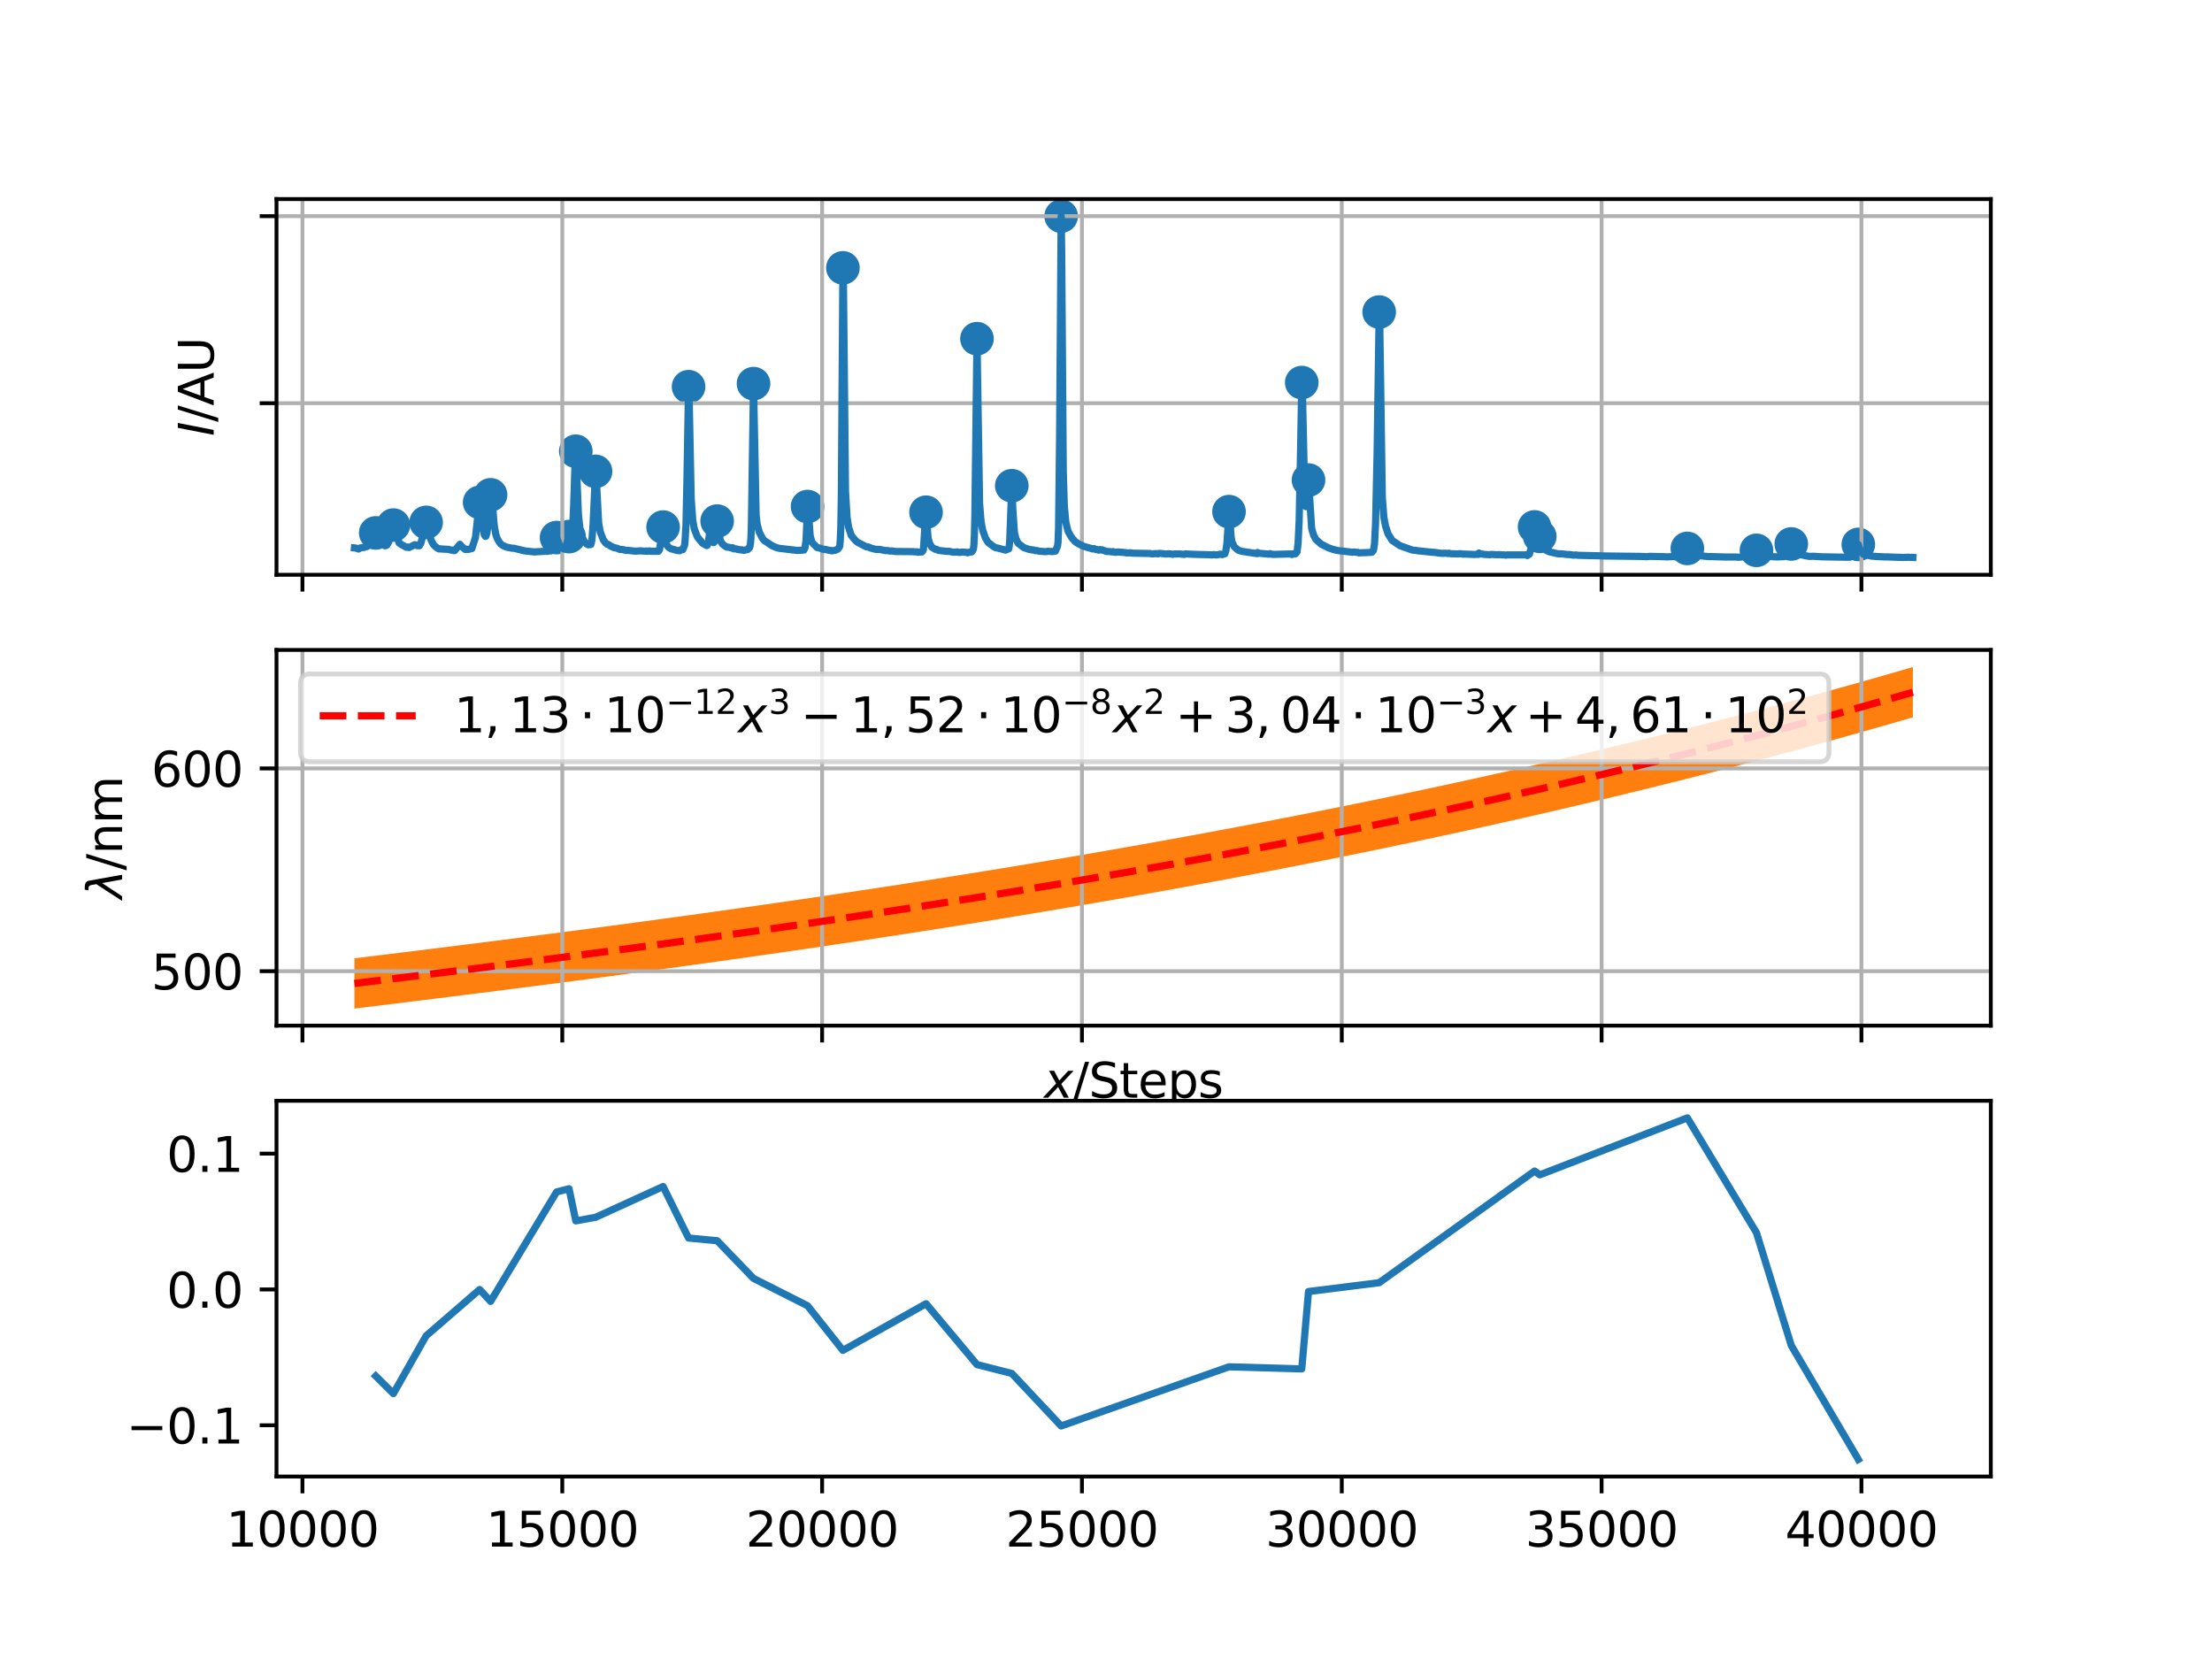 <?xml version="1.0" encoding="utf-8" standalone="no"?>
<!DOCTYPE svg PUBLIC "-//W3C//DTD SVG 1.1//EN"
  "http://www.w3.org/Graphics/SVG/1.1/DTD/svg11.dtd">
<svg xmlns:xlink="http://www.w3.org/1999/xlink" width="460.8pt" height="345.6pt" viewBox="0 0 460.8 345.6" xmlns="http://www.w3.org/2000/svg" version="1.1">
 <defs>
  <style type="text/css">*{stroke-linejoin: round; stroke-linecap: butt}</style>
 </defs>
 <g id="figure_1">
  <g id="patch_1">
   <path d="M 0 345.6 
L 460.8 345.6 
L 460.8 0 
L 0 0 
z
" style="fill: #ffffff"/>
  </g>
  <g id="axes_1">
   <g id="patch_2">
    <path d="M 57.6 119.74 
L 414.72 119.74 
L 414.72 41.472 
L 57.6 41.472 
z
" style="fill: #ffffff"/>
   </g>
   <g id="PathCollection_1">
    <defs>
     <path id="m0962e4869b" d="M 0 3 
C 0.796 3 1.559 2.684 2.121 2.121 
C 2.684 1.559 3 0.796 3 0 
C 3 -0.796 2.684 -1.559 2.121 -2.121 
C 1.559 -2.684 0.796 -3 0 -3 
C -0.796 -3 -1.559 -2.684 -2.121 -2.121 
C -2.684 -1.559 -3 -0.796 -3 0 
C -3 0.796 -2.684 1.559 -2.121 2.121 
C -1.559 2.684 -0.796 3 0 3 
z
" style="stroke: #1f77b4"/>
    </defs>
    <g clip-path="url(#pa6649b3412)">
     <use xlink:href="#m0962e4869b" x="78.271" y="111.013" style="fill: #1f77b4; stroke: #1f77b4"/>
     <use xlink:href="#m0962e4869b" x="81.952" y="109.381" style="fill: #1f77b4; stroke: #1f77b4"/>
     <use xlink:href="#m0962e4869b" x="88.772" y="108.821" style="fill: #1f77b4; stroke: #1f77b4"/>
     <use xlink:href="#m0962e4869b" x="99.922" y="104.644" style="fill: #1f77b4; stroke: #1f77b4"/>
     <use xlink:href="#m0962e4869b" x="102.195" y="103.075" style="fill: #1f77b4; stroke: #1f77b4"/>
     <use xlink:href="#m0962e4869b" x="115.944" y="111.99" style="fill: #1f77b4; stroke: #1f77b4"/>
     <use xlink:href="#m0962e4869b" x="118.542" y="111.782" style="fill: #1f77b4; stroke: #1f77b4"/>
     <use xlink:href="#m0962e4869b" x="119.949" y="94.001" style="fill: #1f77b4; stroke: #1f77b4"/>
     <use xlink:href="#m0962e4869b" x="124.063" y="98.194" style="fill: #1f77b4; stroke: #1f77b4"/>
     <use xlink:href="#m0962e4869b" x="138.136" y="109.797" style="fill: #1f77b4; stroke: #1f77b4"/>
     <use xlink:href="#m0962e4869b" x="143.44" y="80.558" style="fill: #1f77b4; stroke: #1f77b4"/>
     <use xlink:href="#m0962e4869b" x="149.394" y="108.549" style="fill: #1f77b4; stroke: #1f77b4"/>
     <use xlink:href="#m0962e4869b" x="156.972" y="79.918" style="fill: #1f77b4; stroke: #1f77b4"/>
     <use xlink:href="#m0962e4869b" x="168.23" y="105.524" style="fill: #1f77b4; stroke: #1f77b4"/>
     <use xlink:href="#m0962e4869b" x="175.592" y="55.8" style="fill: #1f77b4; stroke: #1f77b4"/>
     <use xlink:href="#m0962e4869b" x="192.912" y="106.708" style="fill: #1f77b4; stroke: #1f77b4"/>
     <use xlink:href="#m0962e4869b" x="203.521" y="70.556" style="fill: #1f77b4; stroke: #1f77b4"/>
     <use xlink:href="#m0962e4869b" x="210.774" y="101.187" style="fill: #1f77b4; stroke: #1f77b4"/>
     <use xlink:href="#m0962e4869b" x="221.059" y="45.03" style="fill: #1f77b4; stroke: #1f77b4"/>
     <use xlink:href="#m0962e4869b" x="256.025" y="106.58" style="fill: #1f77b4; stroke: #1f77b4"/>
     <use xlink:href="#m0962e4869b" x="271.18" y="79.694" style="fill: #1f77b4; stroke: #1f77b4"/>
     <use xlink:href="#m0962e4869b" x="272.588" y="100.003" style="fill: #1f77b4; stroke: #1f77b4"/>
     <use xlink:href="#m0962e4869b" x="287.31" y="65.002" style="fill: #1f77b4; stroke: #1f77b4"/>
     <use xlink:href="#m0962e4869b" x="319.678" y="109.765" style="fill: #1f77b4; stroke: #1f77b4"/>
     <use xlink:href="#m0962e4869b" x="320.761" y="111.734" style="fill: #1f77b4; stroke: #1f77b4"/>
     <use xlink:href="#m0962e4869b" x="351.505" y="114.246" style="fill: #1f77b4; stroke: #1f77b4"/>
     <use xlink:href="#m0962e4869b" x="365.903" y="114.646" style="fill: #1f77b4; stroke: #1f77b4"/>
     <use xlink:href="#m0962e4869b" x="373.156" y="113.318" style="fill: #1f77b4; stroke: #1f77b4"/>
     <use xlink:href="#m0962e4869b" x="387.121" y="113.414" style="fill: #1f77b4; stroke: #1f77b4"/>
    </g>
   </g>
   <g id="matplotlib.axis_1">
    <g id="xtick_1">
     <g id="line2d_1">
      <path d="M 63.007 119.74 
L 63.007 41.472 
" clip-path="url(#pa6649b3412)" style="fill: none; stroke: #b0b0b0; stroke-width: 0.8; stroke-linecap: square"/>
     </g>
     <g id="line2d_2">
      <defs>
       <path id="mada88e843d" d="M 0 0 
L 0 3.5 
" style="stroke: #000000; stroke-width: 0.8"/>
      </defs>
      <g>
       <use xlink:href="#mada88e843d" x="63.007" y="119.74" style="stroke: #000000; stroke-width: 0.8"/>
      </g>
     </g>
    </g>
    <g id="xtick_2">
     <g id="line2d_3">
      <path d="M 117.134 119.74 
L 117.134 41.472 
" clip-path="url(#pa6649b3412)" style="fill: none; stroke: #b0b0b0; stroke-width: 0.8; stroke-linecap: square"/>
     </g>
     <g id="line2d_4">
      <g>
       <use xlink:href="#mada88e843d" x="117.134" y="119.74" style="stroke: #000000; stroke-width: 0.8"/>
      </g>
     </g>
    </g>
    <g id="xtick_3">
     <g id="line2d_5">
      <path d="M 171.262 119.74 
L 171.262 41.472 
" clip-path="url(#pa6649b3412)" style="fill: none; stroke: #b0b0b0; stroke-width: 0.8; stroke-linecap: square"/>
     </g>
     <g id="line2d_6">
      <g>
       <use xlink:href="#mada88e843d" x="171.262" y="119.74" style="stroke: #000000; stroke-width: 0.8"/>
      </g>
     </g>
    </g>
    <g id="xtick_4">
     <g id="line2d_7">
      <path d="M 225.389 119.74 
L 225.389 41.472 
" clip-path="url(#pa6649b3412)" style="fill: none; stroke: #b0b0b0; stroke-width: 0.8; stroke-linecap: square"/>
     </g>
     <g id="line2d_8">
      <g>
       <use xlink:href="#mada88e843d" x="225.389" y="119.74" style="stroke: #000000; stroke-width: 0.8"/>
      </g>
     </g>
    </g>
    <g id="xtick_5">
     <g id="line2d_9">
      <path d="M 279.516 119.74 
L 279.516 41.472 
" clip-path="url(#pa6649b3412)" style="fill: none; stroke: #b0b0b0; stroke-width: 0.8; stroke-linecap: square"/>
     </g>
     <g id="line2d_10">
      <g>
       <use xlink:href="#mada88e843d" x="279.516" y="119.74" style="stroke: #000000; stroke-width: 0.8"/>
      </g>
     </g>
    </g>
    <g id="xtick_6">
     <g id="line2d_11">
      <path d="M 333.643 119.74 
L 333.643 41.472 
" clip-path="url(#pa6649b3412)" style="fill: none; stroke: #b0b0b0; stroke-width: 0.8; stroke-linecap: square"/>
     </g>
     <g id="line2d_12">
      <g>
       <use xlink:href="#mada88e843d" x="333.643" y="119.74" style="stroke: #000000; stroke-width: 0.8"/>
      </g>
     </g>
    </g>
    <g id="xtick_7">
     <g id="line2d_13">
      <path d="M 387.77 119.74 
L 387.77 41.472 
" clip-path="url(#pa6649b3412)" style="fill: none; stroke: #b0b0b0; stroke-width: 0.8; stroke-linecap: square"/>
     </g>
     <g id="line2d_14">
      <g>
       <use xlink:href="#mada88e843d" x="387.77" y="119.74" style="stroke: #000000; stroke-width: 0.8"/>
      </g>
     </g>
    </g>
   </g>
   <g id="matplotlib.axis_2">
    <g id="ytick_1">
     <g id="line2d_15">
      <path d="M 57.6 83.999 
L 414.72 83.999 
" clip-path="url(#pa6649b3412)" style="fill: none; stroke: #b0b0b0; stroke-width: 0.8; stroke-linecap: square"/>
     </g>
     <g id="line2d_16">
      <defs>
       <path id="m78a659d858" d="M 0 0 
L -3.5 0 
" style="stroke: #000000; stroke-width: 0.8"/>
      </defs>
      <g>
       <use xlink:href="#m78a659d858" x="57.6" y="83.999" style="stroke: #000000; stroke-width: 0.8"/>
      </g>
     </g>
    </g>
    <g id="ytick_2">
     <g id="line2d_17">
      <path d="M 57.6 45.03 
L 414.72 45.03 
" clip-path="url(#pa6649b3412)" style="fill: none; stroke: #b0b0b0; stroke-width: 0.8; stroke-linecap: square"/>
     </g>
     <g id="line2d_18">
      <g>
       <use xlink:href="#m78a659d858" x="57.6" y="45.03" style="stroke: #000000; stroke-width: 0.8"/>
      </g>
     </g>
    </g>
    <g id="text_1">
     <!-- $I / \mathrm{AU}$ -->
     <g transform="translate(44.52 90.856)rotate(-90)scale(0.1 -0.1)">
      <defs>
       <path id="DejaVuSans-Oblique-49" d="M 1081 4666 
L 1716 4666 
L 806 0 
L 172 0 
L 1081 4666 
z
" transform="scale(0.016)"/>
       <path id="DejaVuSans-2f" d="M 1625 4666 
L 2156 4666 
L 531 -594 
L 0 -594 
L 1625 4666 
z
" transform="scale(0.016)"/>
       <path id="DejaVuSans-41" d="M 2188 4044 
L 1331 1722 
L 3047 1722 
L 2188 4044 
z
M 1831 4666 
L 2547 4666 
L 4325 0 
L 3669 0 
L 3244 1197 
L 1141 1197 
L 716 0 
L 50 0 
L 1831 4666 
z
" transform="scale(0.016)"/>
       <path id="DejaVuSans-55" d="M 556 4666 
L 1191 4666 
L 1191 1831 
Q 1191 1081 1462 751 
Q 1734 422 2344 422 
Q 2950 422 3222 751 
Q 3494 1081 3494 1831 
L 3494 4666 
L 4128 4666 
L 4128 1753 
Q 4128 841 3676 375 
Q 3225 -91 2344 -91 
Q 1459 -91 1007 375 
Q 556 841 556 1753 
L 556 4666 
z
" transform="scale(0.016)"/>
      </defs>
      <use xlink:href="#DejaVuSans-Oblique-49" transform="translate(0 0.094)"/>
      <use xlink:href="#DejaVuSans-2f" transform="translate(29.492 0.094)"/>
      <use xlink:href="#DejaVuSans-41" transform="translate(63.184 0.094)"/>
      <use xlink:href="#DejaVuSans-55" transform="translate(131.592 0.094)"/>
     </g>
    </g>
   </g>
   <g id="line2d_19">
    <path d="M 73.833 114.134 
L 74.049 114.15 
L 74.699 114.374 
L 75.024 114.15 
L 75.781 114.022 
L 75.89 114.038 
L 76.106 113.894 
L 76.431 113.862 
L 76.539 113.638 
L 76.756 113.686 
L 77.513 112.566 
L 77.946 111.349 
L 78.271 111.013 
L 78.704 111.798 
L 79.137 112.822 
L 80.22 113.702 
L 80.544 113.59 
L 80.978 112.934 
L 81.194 111.878 
L 81.735 109.637 
L 82.06 109.493 
L 83.143 113.11 
L 83.576 113.414 
L 84.658 114.006 
L 84.875 113.942 
L 85.199 114.07 
L 86.39 113.478 
L 86.715 113.558 
L 86.931 113.686 
L 87.04 113.558 
L 87.365 113.702 
L 87.689 113.11 
L 87.906 112.278 
L 88.664 108.917 
L 88.772 108.821 
L 88.88 108.949 
L 89.421 111.397 
L 89.854 112.646 
L 90.287 113.43 
L 90.612 113.766 
L 91.045 114.134 
L 91.478 114.358 
L 91.803 114.326 
L 92.019 114.374 
L 93.427 114.438 
L 93.968 114.598 
L 94.293 114.598 
L 94.509 114.71 
L 94.726 114.694 
L 95.808 113.382 
L 96.025 113.702 
L 96.891 114.454 
L 96.999 114.374 
L 97.216 114.422 
L 97.432 114.47 
L 98.298 114.278 
L 99.056 111.926 
L 99.597 106.964 
L 99.922 104.644 
L 100.03 104.772 
L 100.247 106.5 
L 100.572 110.021 
L 100.896 111.413 
L 101.113 111.734 
L 101.221 111.702 
L 101.438 111.013 
L 101.654 109.237 
L 102.195 103.075 
L 102.304 103.187 
L 102.412 103.46 
L 102.52 104.228 
L 102.953 109.493 
L 103.278 111.301 
L 103.603 112.23 
L 104.036 112.966 
L 104.36 113.366 
L 105.01 113.782 
L 105.118 113.766 
L 105.443 113.958 
L 106.634 114.198 
L 107.067 114.214 
L 109.232 114.742 
L 109.448 114.774 
L 111.397 114.982 
L 111.613 114.95 
L 113.454 114.854 
L 113.67 114.822 
L 113.887 114.87 
L 114.536 114.742 
L 114.753 114.774 
L 115.078 114.646 
L 115.294 114.182 
L 115.835 112.07 
L 115.944 111.99 
L 116.81 114.102 
L 117.459 114.358 
L 117.676 114.214 
L 117.892 113.798 
L 118.542 111.782 
L 118.65 111.862 
L 118.867 112.39 
L 119.083 112.086 
L 119.3 109.845 
L 119.516 105.108 
L 119.841 94.834 
L 119.949 94.001 
L 120.166 99.107 
L 120.49 107.124 
L 120.815 110.181 
L 121.356 112.086 
L 121.681 112.71 
L 122.222 113.334 
L 122.547 113.494 
L 123.088 113.43 
L 123.305 112.55 
L 123.521 109.733 
L 124.063 98.194 
L 124.171 98.834 
L 124.712 108.949 
L 125.037 110.789 
L 125.687 112.47 
L 126.12 113.062 
L 126.444 113.35 
L 126.661 113.398 
L 126.877 113.51 
L 127.202 113.766 
L 127.527 113.878 
L 127.743 114.038 
L 128.609 114.23 
L 129.042 114.438 
L 129.367 114.454 
L 129.908 114.518 
L 130.233 114.614 
L 130.558 114.678 
L 130.774 114.646 
L 132.398 114.822 
L 132.723 114.79 
L 133.156 114.774 
L 133.373 114.742 
L 134.563 114.838 
L 134.672 114.774 
L 134.888 114.854 
L 135.321 114.758 
L 135.538 114.838 
L 137.161 114.838 
L 137.378 114.534 
L 137.703 112.598 
L 138.028 109.909 
L 138.136 109.797 
L 138.569 112.854 
L 138.785 113.398 
L 139.327 114.054 
L 139.868 114.358 
L 140.193 114.422 
L 140.517 114.518 
L 140.842 114.614 
L 141.059 114.678 
L 141.275 114.71 
L 141.492 114.678 
L 141.6 114.726 
L 141.816 114.55 
L 142.249 114.486 
L 142.574 113.702 
L 142.682 113.126 
L 142.899 109.429 
L 143.115 99.523 
L 143.44 80.558 
L 143.548 81.998 
L 143.981 103.764 
L 144.306 108.325 
L 144.631 110.165 
L 145.281 111.862 
L 146.363 113.174 
L 147.229 113.654 
L 147.337 113.606 
L 147.554 112.966 
L 147.987 109.925 
L 148.203 111.493 
L 148.42 112.678 
L 148.636 113.046 
L 148.745 112.998 
L 148.853 112.774 
L 148.961 112.278 
L 149.394 108.549 
L 150.044 112.614 
L 150.477 113.302 
L 150.91 113.654 
L 151.126 113.798 
L 151.343 113.958 
L 151.884 114.022 
L 152.101 114.07 
L 152.317 114.134 
L 152.534 114.198 
L 152.642 114.102 
L 152.858 114.342 
L 153.075 114.342 
L 153.4 114.342 
L 153.616 114.438 
L 154.482 114.582 
L 154.59 114.534 
L 154.915 114.646 
L 155.781 114.47 
L 155.998 114.102 
L 156.106 114.15 
L 156.214 113.894 
L 156.322 113.334 
L 156.431 112.134 
L 156.539 108.725 
L 156.972 79.918 
L 157.513 107.364 
L 157.73 109.221 
L 158.163 110.837 
L 158.812 112.102 
L 159.245 112.646 
L 159.57 112.838 
L 160.869 113.702 
L 161.735 114.07 
L 162.168 114.198 
L 162.493 114.246 
L 166.065 114.662 
L 167.473 114.582 
L 167.689 114.118 
L 167.906 112.598 
L 168.23 105.524 
L 168.339 105.86 
L 168.772 111.589 
L 169.096 112.854 
L 169.529 113.414 
L 169.746 113.558 
L 170.179 114.038 
L 170.504 114.134 
L 170.72 114.15 
L 171.478 114.438 
L 171.803 114.438 
L 172.128 114.502 
L 172.885 114.678 
L 173.102 114.662 
L 173.318 114.758 
L 173.535 114.694 
L 173.751 114.678 
L 174.076 114.598 
L 174.509 114.406 
L 174.834 113.99 
L 174.942 113.718 
L 175.05 112.422 
L 175.159 109.781 
L 175.267 103.428 
L 175.592 55.8 
L 175.7 58.649 
L 176.133 102.275 
L 176.458 107.813 
L 176.783 109.861 
L 177.324 111.525 
L 178.082 112.454 
L 178.298 112.678 
L 178.623 112.95 
L 180.463 113.91 
L 180.788 113.91 
L 181.437 114.182 
L 182.195 114.39 
L 182.412 114.438 
L 182.628 114.438 
L 182.953 114.454 
L 183.278 114.454 
L 184.469 114.71 
L 184.793 114.678 
L 185.443 114.806 
L 185.768 114.758 
L 186.525 114.886 
L 190.314 114.918 
L 190.531 114.966 
L 191.072 114.95 
L 191.18 115.046 
L 191.397 115.014 
L 192.046 114.982 
L 192.263 114.742 
L 192.371 114.422 
L 192.588 111.013 
L 192.804 106.804 
L 192.912 106.708 
L 193.345 112.166 
L 193.67 113.222 
L 194.103 113.974 
L 194.536 114.246 
L 194.861 114.438 
L 195.078 114.422 
L 195.511 114.662 
L 197.351 114.87 
L 197.676 114.838 
L 197.892 114.886 
L 198.109 114.934 
L 198.542 115.03 
L 199.191 115.014 
L 199.408 114.966 
L 199.732 115.078 
L 199.949 115.078 
L 200.382 114.998 
L 201.465 115.078 
L 201.573 115.158 
L 201.898 115.03 
L 202.439 114.966 
L 202.655 114.662 
L 202.764 114.39 
L 202.872 113.606 
L 202.98 111.557 
L 203.088 107.14 
L 203.521 70.556 
L 204.063 104.9 
L 204.387 108.757 
L 204.712 110.437 
L 205.253 112.006 
L 205.795 112.95 
L 206.985 113.862 
L 207.418 114.102 
L 207.743 114.15 
L 209.475 114.598 
L 210.125 114.342 
L 210.233 113.846 
L 210.341 112.742 
L 210.774 101.187 
L 210.991 106.052 
L 211.316 110.917 
L 211.64 112.23 
L 212.073 113.158 
L 213.264 114.07 
L 214.347 114.438 
L 214.996 114.55 
L 215.429 114.598 
L 215.646 114.71 
L 215.971 114.678 
L 216.404 114.822 
L 217.811 114.918 
L 218.027 114.902 
L 218.244 114.838 
L 219.326 114.902 
L 219.651 114.822 
L 219.868 114.806 
L 220.301 113.75 
L 220.409 112.934 
L 220.517 110.005 
L 220.734 91.201 
L 221.059 45.03 
L 221.167 52.343 
L 221.492 98.002 
L 221.708 105.284 
L 222.033 108.805 
L 222.466 110.581 
L 222.899 111.413 
L 223.44 112.246 
L 223.548 112.31 
L 223.873 112.726 
L 224.414 113.142 
L 225.713 113.798 
L 227.662 114.358 
L 227.879 114.278 
L 228.312 114.486 
L 228.528 114.47 
L 228.853 114.598 
L 229.178 114.486 
L 229.394 114.582 
L 229.611 114.534 
L 229.827 114.63 
L 230.044 114.71 
L 230.477 114.87 
L 231.018 114.886 
L 231.667 114.982 
L 231.884 114.902 
L 232.209 115.046 
L 232.533 115.062 
L 232.75 114.982 
L 234.266 115.094 
L 234.807 115.19 
L 235.132 115.174 
L 235.348 115.158 
L 235.781 115.206 
L 235.998 115.238 
L 239.57 115.302 
L 239.895 115.382 
L 240.977 115.318 
L 241.194 115.382 
L 241.41 115.286 
L 241.735 115.286 
L 242.601 115.382 
L 242.926 115.414 
L 243.467 115.35 
L 244.225 115.446 
L 244.333 115.478 
L 244.55 115.43 
L 244.766 115.382 
L 245.091 115.414 
L 245.524 115.382 
L 245.849 115.398 
L 246.065 115.43 
L 246.498 115.478 
L 246.715 115.494 
L 246.931 115.382 
L 248.122 115.446 
L 248.663 115.478 
L 251.911 115.558 
L 252.452 115.606 
L 252.777 115.526 
L 253.427 115.606 
L 253.86 115.526 
L 254.184 115.446 
L 254.617 115.542 
L 254.942 115.414 
L 255.159 115.366 
L 255.375 114.678 
L 255.592 113.158 
L 256.025 106.58 
L 256.133 107.156 
L 256.458 111.83 
L 256.674 112.982 
L 257.107 113.878 
L 257.865 114.566 
L 258.081 114.646 
L 258.623 114.838 
L 261.87 115.334 
L 261.979 115.094 
L 262.195 115.238 
L 264.36 115.446 
L 264.468 115.446 
L 264.577 115.334 
L 265.118 115.494 
L 268.69 115.398 
L 268.907 115.398 
L 269.123 115.526 
L 269.34 115.366 
L 269.665 115.414 
L 269.881 115.35 
L 270.206 114.934 
L 270.422 112.998 
L 270.639 108.453 
L 270.964 92.257 
L 271.18 79.694 
L 271.289 80.174 
L 271.83 104.596 
L 272.046 105.54 
L 272.263 103.171 
L 272.479 100.083 
L 272.588 100.003 
L 273.237 110.069 
L 273.67 111.525 
L 274.103 112.342 
L 275.186 113.334 
L 276.701 114.102 
L 277.784 114.486 
L 278 114.502 
L 278.217 114.598 
L 278.758 114.694 
L 281.789 115.046 
L 282.006 114.982 
L 282.655 115.062 
L 282.872 115.062 
L 283.088 115.174 
L 284.063 115.126 
L 284.387 115.126 
L 285.795 115.046 
L 286.119 114.63 
L 286.336 113.302 
L 286.552 109.077 
L 286.877 94.401 
L 287.31 65.002 
L 287.418 66.715 
L 287.96 103.556 
L 288.284 107.749 
L 288.609 109.509 
L 289.15 111.205 
L 290.016 112.582 
L 291.64 113.67 
L 293.048 114.182 
L 293.264 114.23 
L 293.589 114.374 
L 294.347 114.614 
L 294.888 114.646 
L 295.537 114.758 
L 295.754 114.774 
L 298.244 115.03 
L 299.218 115.11 
L 299.435 115.174 
L 300.301 115.27 
L 300.842 115.254 
L 301.275 115.254 
L 301.6 115.318 
L 301.816 115.238 
L 302.249 115.35 
L 302.899 115.366 
L 303.765 115.398 
L 304.09 115.334 
L 304.631 115.398 
L 304.847 115.446 
L 305.172 115.414 
L 305.389 115.43 
L 307.121 115.51 
L 307.337 115.494 
L 307.554 115.478 
L 307.987 115.494 
L 308.095 115.206 
L 308.42 115.398 
L 308.636 115.398 
L 309.178 115.494 
L 310.368 115.558 
L 310.693 115.494 
L 311.992 115.574 
L 312.209 115.526 
L 312.642 115.558 
L 312.966 115.59 
L 313.291 115.59 
L 313.724 115.654 
L 314.049 115.59 
L 318.054 115.59 
L 318.163 115.734 
L 318.596 115.446 
L 319.137 113.638 
L 319.678 109.765 
L 319.786 109.845 
L 320.219 112.454 
L 320.436 112.502 
L 320.652 111.83 
L 320.761 111.734 
L 320.869 111.798 
L 321.518 113.974 
L 322.06 114.63 
L 322.818 114.966 
L 324.55 115.366 
L 325.416 115.382 
L 326.173 115.478 
L 326.498 115.526 
L 326.931 115.51 
L 327.797 115.654 
L 328.339 115.606 
L 328.663 115.67 
L 329.638 115.702 
L 333.751 115.798 
L 333.968 115.815 
L 341.87 115.911 
L 343.061 115.975 
L 343.711 115.895 
L 346.85 115.975 
L 347.066 116.007 
L 347.933 115.975 
L 348.149 115.975 
L 348.582 115.943 
L 349.773 116.023 
L 350.422 115.815 
L 350.747 115.51 
L 351.18 114.79 
L 351.397 114.31 
L 351.505 114.246 
L 351.721 114.582 
L 352.046 115.206 
L 352.804 115.654 
L 353.237 115.67 
L 355.619 115.927 
L 356.16 115.959 
L 356.485 115.943 
L 359.516 116.039 
L 360.274 116.039 
L 360.598 116.039 
L 361.356 116.039 
L 361.573 116.039 
L 362.33 116.087 
L 362.547 116.039 
L 362.872 116.023 
L 363.088 115.975 
L 363.305 116.039 
L 364.171 116.055 
L 365.253 115.462 
L 365.578 115.158 
L 366.011 114.678 
L 366.336 115.222 
L 366.877 115.702 
L 369.583 115.991 
L 369.8 115.975 
L 370.125 116.023 
L 371.64 115.959 
L 372.29 115.494 
L 372.506 115.126 
L 372.939 114.054 
L 373.156 113.318 
L 373.264 113.446 
L 373.914 115.03 
L 374.238 115.334 
L 375.97 115.734 
L 376.187 115.782 
L 376.945 115.911 
L 377.811 115.879 
L 378.352 115.927 
L 379.543 115.991 
L 384.089 116.071 
L 384.522 116.087 
L 385.389 116.071 
L 386.363 115.062 
L 386.471 114.934 
L 387.121 113.414 
L 387.337 114.166 
L 387.662 114.998 
L 388.203 115.494 
L 389.502 115.766 
L 389.935 115.863 
L 390.368 115.879 
L 390.801 115.927 
L 391.884 115.975 
L 392.425 116.007 
L 393.183 116.007 
L 395.348 116.103 
L 395.889 116.103 
L 396.214 116.119 
L 396.539 116.135 
L 396.863 116.103 
L 397.296 116.119 
L 397.513 116.071 
L 398.054 116.135 
L 398.271 116.103 
L 398.487 116.119 
L 398.487 116.119 
" clip-path="url(#pa6649b3412)" style="fill: none; stroke: #1f77b4; stroke-width: 1.5; stroke-linecap: square"/>
   </g>
   <g id="patch_3">
    <path d="M 57.6 119.74 
L 57.6 41.472 
" style="fill: none; stroke: #000000; stroke-width: 0.8; stroke-linejoin: miter; stroke-linecap: square"/>
   </g>
   <g id="patch_4">
    <path d="M 414.72 119.74 
L 414.72 41.472 
" style="fill: none; stroke: #000000; stroke-width: 0.8; stroke-linejoin: miter; stroke-linecap: square"/>
   </g>
   <g id="patch_5">
    <path d="M 57.6 119.74 
L 414.72 119.74 
" style="fill: none; stroke: #000000; stroke-width: 0.8; stroke-linejoin: miter; stroke-linecap: square"/>
   </g>
   <g id="patch_6">
    <path d="M 57.6 41.472 
L 414.72 41.472 
" style="fill: none; stroke: #000000; stroke-width: 0.8; stroke-linejoin: miter; stroke-linecap: square"/>
   </g>
  </g>
  <g id="axes_2">
   <g id="patch_7">
    <path d="M 57.6 213.662 
L 414.72 213.662 
L 414.72 135.394 
L 57.6 135.394 
z
" style="fill: #ffffff"/>
   </g>
   <g id="PathCollection_2">
    <g clip-path="url(#p6098058de3)">
     <use xlink:href="#m0962e4869b" x="78.271" y="204.299" style="fill: #1f77b4; stroke: #1f77b4"/>
     <use xlink:href="#m0962e4869b" x="81.952" y="203.843" style="fill: #1f77b4; stroke: #1f77b4"/>
     <use xlink:href="#m0962e4869b" x="88.772" y="203.02" style="fill: #1f77b4; stroke: #1f77b4"/>
     <use xlink:href="#m0962e4869b" x="99.922" y="201.638" style="fill: #1f77b4; stroke: #1f77b4"/>
     <use xlink:href="#m0962e4869b" x="102.195" y="201.347" style="fill: #1f77b4; stroke: #1f77b4"/>
     <use xlink:href="#m0962e4869b" x="115.944" y="199.615" style="fill: #1f77b4; stroke: #1f77b4"/>
     <use xlink:href="#m0962e4869b" x="118.542" y="199.277" style="fill: #1f77b4; stroke: #1f77b4"/>
     <use xlink:href="#m0962e4869b" x="119.949" y="199.083" style="fill: #1f77b4; stroke: #1f77b4"/>
     <use xlink:href="#m0962e4869b" x="124.063" y="198.542" style="fill: #1f77b4; stroke: #1f77b4"/>
     <use xlink:href="#m0962e4869b" x="138.136" y="196.662" style="fill: #1f77b4; stroke: #1f77b4"/>
     <use xlink:href="#m0962e4869b" x="143.44" y="195.919" style="fill: #1f77b4; stroke: #1f77b4"/>
     <use xlink:href="#m0962e4869b" x="149.394" y="195.091" style="fill: #1f77b4; stroke: #1f77b4"/>
     <use xlink:href="#m0962e4869b" x="156.972" y="194.009" style="fill: #1f77b4; stroke: #1f77b4"/>
     <use xlink:href="#m0962e4869b" x="168.23" y="192.374" style="fill: #1f77b4; stroke: #1f77b4"/>
     <use xlink:href="#m0962e4869b" x="175.592" y="191.272" style="fill: #1f77b4; stroke: #1f77b4"/>
     <use xlink:href="#m0962e4869b" x="192.912" y="188.64" style="fill: #1f77b4; stroke: #1f77b4"/>
     <use xlink:href="#m0962e4869b" x="203.521" y="186.938" style="fill: #1f77b4; stroke: #1f77b4"/>
     <use xlink:href="#m0962e4869b" x="210.774" y="185.755" style="fill: #1f77b4; stroke: #1f77b4"/>
     <use xlink:href="#m0962e4869b" x="221.059" y="184.023" style="fill: #1f77b4; stroke: #1f77b4"/>
     <use xlink:href="#m0962e4869b" x="256.025" y="177.805" style="fill: #1f77b4; stroke: #1f77b4"/>
     <use xlink:href="#m0962e4869b" x="271.18" y="174.89" style="fill: #1f77b4; stroke: #1f77b4"/>
     <use xlink:href="#m0962e4869b" x="272.588" y="174.637" style="fill: #1f77b4; stroke: #1f77b4"/>
     <use xlink:href="#m0962e4869b" x="287.31" y="171.663" style="fill: #1f77b4; stroke: #1f77b4"/>
     <use xlink:href="#m0962e4869b" x="319.678" y="164.655" style="fill: #1f77b4; stroke: #1f77b4"/>
     <use xlink:href="#m0962e4869b" x="320.761" y="164.405" style="fill: #1f77b4; stroke: #1f77b4"/>
     <use xlink:href="#m0962e4869b" x="351.505" y="157.017" style="fill: #1f77b4; stroke: #1f77b4"/>
     <use xlink:href="#m0962e4869b" x="365.903" y="153.262" style="fill: #1f77b4; stroke: #1f77b4"/>
     <use xlink:href="#m0962e4869b" x="373.156" y="151.289" style="fill: #1f77b4; stroke: #1f77b4"/>
     <use xlink:href="#m0962e4869b" x="387.121" y="147.399" style="fill: #1f77b4; stroke: #1f77b4"/>
    </g>
   </g>
   <g id="PolyCollection_1">
    <path d="M 73.833 199.629 
L 73.833 210.104 
L 77.112 209.705 
L 80.391 209.305 
L 83.671 208.902 
L 86.95 208.497 
L 90.229 208.09 
L 93.509 207.682 
L 96.788 207.271 
L 100.067 206.857 
L 103.347 206.442 
L 106.626 206.024 
L 109.905 205.603 
L 113.185 205.18 
L 116.464 204.754 
L 119.743 204.326 
L 123.023 203.894 
L 126.302 203.46 
L 129.581 203.023 
L 132.861 202.582 
L 136.14 202.139 
L 139.42 201.692 
L 142.699 201.242 
L 145.978 200.789 
L 149.258 200.332 
L 152.537 199.872 
L 155.816 199.408 
L 159.096 198.94 
L 162.375 198.468 
L 165.654 197.993 
L 168.934 197.514 
L 172.213 197.031 
L 175.492 196.543 
L 178.772 196.052 
L 182.051 195.556 
L 185.33 195.056 
L 188.61 194.551 
L 191.889 194.042 
L 195.168 193.528 
L 198.448 193.01 
L 201.727 192.487 
L 205.006 191.959 
L 208.286 191.426 
L 211.565 190.888 
L 214.844 190.346 
L 218.124 189.798 
L 221.403 189.245 
L 224.682 188.686 
L 227.962 188.122 
L 231.241 187.553 
L 234.52 186.978 
L 237.8 186.398 
L 241.079 185.812 
L 244.358 185.22 
L 247.638 184.622 
L 250.917 184.019 
L 254.196 183.409 
L 257.476 182.793 
L 260.755 182.171 
L 264.034 181.543 
L 267.314 180.909 
L 270.593 180.268 
L 273.872 179.62 
L 277.152 178.966 
L 280.431 178.306 
L 283.71 177.639 
L 286.99 176.964 
L 290.269 176.283 
L 293.548 175.595 
L 296.828 174.9 
L 300.107 174.198 
L 303.386 173.489 
L 306.666 172.772 
L 309.945 172.048 
L 313.224 171.317 
L 316.504 170.578 
L 319.783 169.831 
L 323.062 169.077 
L 326.342 168.315 
L 329.621 167.545 
L 332.9 166.768 
L 336.18 165.982 
L 339.459 165.188 
L 342.739 164.386 
L 346.018 163.576 
L 349.297 162.757 
L 352.577 161.93 
L 355.856 161.095 
L 359.135 160.251 
L 362.415 159.398 
L 365.694 158.537 
L 368.973 157.667 
L 372.253 156.788 
L 375.532 155.9 
L 378.811 155.003 
L 382.091 154.097 
L 385.37 153.181 
L 388.649 152.257 
L 391.929 151.323 
L 395.208 150.379 
L 398.487 149.427 
L 398.487 138.952 
L 398.487 138.952 
L 395.208 139.904 
L 391.929 140.848 
L 388.649 141.782 
L 385.37 142.706 
L 382.091 143.622 
L 378.811 144.528 
L 375.532 145.425 
L 372.253 146.313 
L 368.973 147.192 
L 365.694 148.062 
L 362.415 148.923 
L 359.135 149.776 
L 355.856 150.62 
L 352.577 151.455 
L 349.297 152.282 
L 346.018 153.101 
L 342.739 153.911 
L 339.459 154.713 
L 336.18 155.507 
L 332.9 156.292 
L 329.621 157.07 
L 326.342 157.84 
L 323.062 158.602 
L 319.783 159.356 
L 316.504 160.103 
L 313.224 160.842 
L 309.945 161.573 
L 306.666 162.297 
L 303.386 163.014 
L 300.107 163.723 
L 296.828 164.425 
L 293.548 165.12 
L 290.269 165.808 
L 286.99 166.489 
L 283.71 167.163 
L 280.431 167.831 
L 277.152 168.491 
L 273.872 169.145 
L 270.593 169.793 
L 267.314 170.434 
L 264.034 171.068 
L 260.755 171.696 
L 257.476 172.318 
L 254.196 172.934 
L 250.917 173.544 
L 247.638 174.147 
L 244.358 174.745 
L 241.079 175.337 
L 237.8 175.923 
L 234.52 176.503 
L 231.241 177.078 
L 227.962 177.647 
L 224.682 178.211 
L 221.403 178.77 
L 218.124 179.323 
L 214.844 179.871 
L 211.565 180.413 
L 208.286 180.951 
L 205.006 181.484 
L 201.727 182.012 
L 198.448 182.535 
L 195.168 183.053 
L 191.889 183.567 
L 188.61 184.076 
L 185.33 184.581 
L 182.051 185.081 
L 178.772 185.577 
L 175.492 186.068 
L 172.213 186.556 
L 168.934 187.039 
L 165.654 187.518 
L 162.375 187.993 
L 159.096 188.465 
L 155.816 188.933 
L 152.537 189.397 
L 149.258 189.857 
L 145.978 190.314 
L 142.699 190.767 
L 139.42 191.217 
L 136.14 191.664 
L 132.861 192.107 
L 129.581 192.548 
L 126.302 192.985 
L 123.023 193.419 
L 119.743 193.851 
L 116.464 194.279 
L 113.185 194.705 
L 109.905 195.128 
L 106.626 195.549 
L 103.347 195.967 
L 100.067 196.382 
L 96.788 196.796 
L 93.509 197.207 
L 90.229 197.615 
L 86.95 198.022 
L 83.671 198.427 
L 80.391 198.83 
L 77.112 199.23 
L 73.833 199.629 
z
" clip-path="url(#p6098058de3)" style="fill: #ff7f0e"/>
   </g>
   <g id="matplotlib.axis_3">
    <g id="xtick_8">
     <g id="line2d_20">
      <path d="M 63.007 213.662 
L 63.007 135.394 
" clip-path="url(#p6098058de3)" style="fill: none; stroke: #b0b0b0; stroke-width: 0.8; stroke-linecap: square"/>
     </g>
     <g id="line2d_21">
      <g>
       <use xlink:href="#mada88e843d" x="63.007" y="213.662" style="stroke: #000000; stroke-width: 0.8"/>
      </g>
     </g>
    </g>
    <g id="xtick_9">
     <g id="line2d_22">
      <path d="M 117.134 213.662 
L 117.134 135.394 
" clip-path="url(#p6098058de3)" style="fill: none; stroke: #b0b0b0; stroke-width: 0.8; stroke-linecap: square"/>
     </g>
     <g id="line2d_23">
      <g>
       <use xlink:href="#mada88e843d" x="117.134" y="213.662" style="stroke: #000000; stroke-width: 0.8"/>
      </g>
     </g>
    </g>
    <g id="xtick_10">
     <g id="line2d_24">
      <path d="M 171.262 213.662 
L 171.262 135.394 
" clip-path="url(#p6098058de3)" style="fill: none; stroke: #b0b0b0; stroke-width: 0.8; stroke-linecap: square"/>
     </g>
     <g id="line2d_25">
      <g>
       <use xlink:href="#mada88e843d" x="171.262" y="213.662" style="stroke: #000000; stroke-width: 0.8"/>
      </g>
     </g>
    </g>
    <g id="xtick_11">
     <g id="line2d_26">
      <path d="M 225.389 213.662 
L 225.389 135.394 
" clip-path="url(#p6098058de3)" style="fill: none; stroke: #b0b0b0; stroke-width: 0.8; stroke-linecap: square"/>
     </g>
     <g id="line2d_27">
      <g>
       <use xlink:href="#mada88e843d" x="225.389" y="213.662" style="stroke: #000000; stroke-width: 0.8"/>
      </g>
     </g>
    </g>
    <g id="xtick_12">
     <g id="line2d_28">
      <path d="M 279.516 213.662 
L 279.516 135.394 
" clip-path="url(#p6098058de3)" style="fill: none; stroke: #b0b0b0; stroke-width: 0.8; stroke-linecap: square"/>
     </g>
     <g id="line2d_29">
      <g>
       <use xlink:href="#mada88e843d" x="279.516" y="213.662" style="stroke: #000000; stroke-width: 0.8"/>
      </g>
     </g>
    </g>
    <g id="xtick_13">
     <g id="line2d_30">
      <path d="M 333.643 213.662 
L 333.643 135.394 
" clip-path="url(#p6098058de3)" style="fill: none; stroke: #b0b0b0; stroke-width: 0.8; stroke-linecap: square"/>
     </g>
     <g id="line2d_31">
      <g>
       <use xlink:href="#mada88e843d" x="333.643" y="213.662" style="stroke: #000000; stroke-width: 0.8"/>
      </g>
     </g>
    </g>
    <g id="xtick_14">
     <g id="line2d_32">
      <path d="M 387.77 213.662 
L 387.77 135.394 
" clip-path="url(#p6098058de3)" style="fill: none; stroke: #b0b0b0; stroke-width: 0.8; stroke-linecap: square"/>
     </g>
     <g id="line2d_33">
      <g>
       <use xlink:href="#mada88e843d" x="387.77" y="213.662" style="stroke: #000000; stroke-width: 0.8"/>
      </g>
     </g>
    </g>
    <g id="text_2">
     <!-- $x / \mathrm{Steps}$ -->
     <g transform="translate(217.51 228.74)scale(0.1 -0.1)">
      <defs>
       <path id="DejaVuSans-Oblique-78" d="M 3841 3500 
L 2234 1784 
L 3219 0 
L 2559 0 
L 1819 1388 
L 531 0 
L -166 0 
L 1556 1844 
L 641 3500 
L 1300 3500 
L 1972 2234 
L 3144 3500 
L 3841 3500 
z
" transform="scale(0.016)"/>
       <path id="DejaVuSans-53" d="M 3425 4513 
L 3425 3897 
Q 3066 4069 2747 4153 
Q 2428 4238 2131 4238 
Q 1616 4238 1336 4038 
Q 1056 3838 1056 3469 
Q 1056 3159 1242 3001 
Q 1428 2844 1947 2747 
L 2328 2669 
Q 3034 2534 3370 2195 
Q 3706 1856 3706 1288 
Q 3706 609 3251 259 
Q 2797 -91 1919 -91 
Q 1588 -91 1214 -16 
Q 841 59 441 206 
L 441 856 
Q 825 641 1194 531 
Q 1563 422 1919 422 
Q 2459 422 2753 634 
Q 3047 847 3047 1241 
Q 3047 1584 2836 1778 
Q 2625 1972 2144 2069 
L 1759 2144 
Q 1053 2284 737 2584 
Q 422 2884 422 3419 
Q 422 4038 858 4394 
Q 1294 4750 2059 4750 
Q 2388 4750 2728 4690 
Q 3069 4631 3425 4513 
z
" transform="scale(0.016)"/>
       <path id="DejaVuSans-74" d="M 1172 4494 
L 1172 3500 
L 2356 3500 
L 2356 3053 
L 1172 3053 
L 1172 1153 
Q 1172 725 1289 603 
Q 1406 481 1766 481 
L 2356 481 
L 2356 0 
L 1766 0 
Q 1100 0 847 248 
Q 594 497 594 1153 
L 594 3053 
L 172 3053 
L 172 3500 
L 594 3500 
L 594 4494 
L 1172 4494 
z
" transform="scale(0.016)"/>
       <path id="DejaVuSans-65" d="M 3597 1894 
L 3597 1613 
L 953 1613 
Q 991 1019 1311 708 
Q 1631 397 2203 397 
Q 2534 397 2845 478 
Q 3156 559 3463 722 
L 3463 178 
Q 3153 47 2828 -22 
Q 2503 -91 2169 -91 
Q 1331 -91 842 396 
Q 353 884 353 1716 
Q 353 2575 817 3079 
Q 1281 3584 2069 3584 
Q 2775 3584 3186 3129 
Q 3597 2675 3597 1894 
z
M 3022 2063 
Q 3016 2534 2758 2815 
Q 2500 3097 2075 3097 
Q 1594 3097 1305 2825 
Q 1016 2553 972 2059 
L 3022 2063 
z
" transform="scale(0.016)"/>
       <path id="DejaVuSans-70" d="M 1159 525 
L 1159 -1331 
L 581 -1331 
L 581 3500 
L 1159 3500 
L 1159 2969 
Q 1341 3281 1617 3432 
Q 1894 3584 2278 3584 
Q 2916 3584 3314 3078 
Q 3713 2572 3713 1747 
Q 3713 922 3314 415 
Q 2916 -91 2278 -91 
Q 1894 -91 1617 61 
Q 1341 213 1159 525 
z
M 3116 1747 
Q 3116 2381 2855 2742 
Q 2594 3103 2138 3103 
Q 1681 3103 1420 2742 
Q 1159 2381 1159 1747 
Q 1159 1113 1420 752 
Q 1681 391 2138 391 
Q 2594 391 2855 752 
Q 3116 1113 3116 1747 
z
" transform="scale(0.016)"/>
       <path id="DejaVuSans-73" d="M 2834 3397 
L 2834 2853 
Q 2591 2978 2328 3040 
Q 2066 3103 1784 3103 
Q 1356 3103 1142 2972 
Q 928 2841 928 2578 
Q 928 2378 1081 2264 
Q 1234 2150 1697 2047 
L 1894 2003 
Q 2506 1872 2764 1633 
Q 3022 1394 3022 966 
Q 3022 478 2636 193 
Q 2250 -91 1575 -91 
Q 1294 -91 989 -36 
Q 684 19 347 128 
L 347 722 
Q 666 556 975 473 
Q 1284 391 1588 391 
Q 1994 391 2212 530 
Q 2431 669 2431 922 
Q 2431 1156 2273 1281 
Q 2116 1406 1581 1522 
L 1381 1569 
Q 847 1681 609 1914 
Q 372 2147 372 2553 
Q 372 3047 722 3315 
Q 1072 3584 1716 3584 
Q 2034 3584 2315 3537 
Q 2597 3491 2834 3397 
z
" transform="scale(0.016)"/>
      </defs>
      <use xlink:href="#DejaVuSans-Oblique-78" transform="translate(0 0.781)"/>
      <use xlink:href="#DejaVuSans-2f" transform="translate(59.18 0.781)"/>
      <use xlink:href="#DejaVuSans-53" transform="translate(92.871 0.781)"/>
      <use xlink:href="#DejaVuSans-74" transform="translate(156.348 0.781)"/>
      <use xlink:href="#DejaVuSans-65" transform="translate(195.557 0.781)"/>
      <use xlink:href="#DejaVuSans-70" transform="translate(257.08 0.781)"/>
      <use xlink:href="#DejaVuSans-73" transform="translate(320.557 0.781)"/>
     </g>
    </g>
   </g>
   <g id="matplotlib.axis_4">
    <g id="ytick_3">
     <g id="line2d_34">
      <path d="M 57.6 202.318 
L 414.72 202.318 
" clip-path="url(#p6098058de3)" style="fill: none; stroke: #b0b0b0; stroke-width: 0.8; stroke-linecap: square"/>
     </g>
     <g id="line2d_35">
      <g>
       <use xlink:href="#m78a659d858" x="57.6" y="202.318" style="stroke: #000000; stroke-width: 0.8"/>
      </g>
     </g>
     <g id="text_3">
      <!-- 500 -->
      <g transform="translate(31.512 206.118)scale(0.1 -0.1)">
       <defs>
        <path id="DejaVuSans-35" d="M 691 4666 
L 3169 4666 
L 3169 4134 
L 1269 4134 
L 1269 2991 
Q 1406 3038 1543 3061 
Q 1681 3084 1819 3084 
Q 2600 3084 3056 2656 
Q 3513 2228 3513 1497 
Q 3513 744 3044 326 
Q 2575 -91 1722 -91 
Q 1428 -91 1123 -41 
Q 819 9 494 109 
L 494 744 
Q 775 591 1075 516 
Q 1375 441 1709 441 
Q 2250 441 2565 725 
Q 2881 1009 2881 1497 
Q 2881 1984 2565 2268 
Q 2250 2553 1709 2553 
Q 1456 2553 1204 2497 
Q 953 2441 691 2322 
L 691 4666 
z
" transform="scale(0.016)"/>
        <path id="DejaVuSans-30" d="M 2034 4250 
Q 1547 4250 1301 3770 
Q 1056 3291 1056 2328 
Q 1056 1369 1301 889 
Q 1547 409 2034 409 
Q 2525 409 2770 889 
Q 3016 1369 3016 2328 
Q 3016 3291 2770 3770 
Q 2525 4250 2034 4250 
z
M 2034 4750 
Q 2819 4750 3233 4129 
Q 3647 3509 3647 2328 
Q 3647 1150 3233 529 
Q 2819 -91 2034 -91 
Q 1250 -91 836 529 
Q 422 1150 422 2328 
Q 422 3509 836 4129 
Q 1250 4750 2034 4750 
z
" transform="scale(0.016)"/>
       </defs>
       <use xlink:href="#DejaVuSans-35"/>
       <use xlink:href="#DejaVuSans-30" x="63.623"/>
       <use xlink:href="#DejaVuSans-30" x="127.246"/>
      </g>
     </g>
    </g>
    <g id="ytick_4">
     <g id="line2d_36">
      <path d="M 57.6 160.076 
L 414.72 160.076 
" clip-path="url(#p6098058de3)" style="fill: none; stroke: #b0b0b0; stroke-width: 0.8; stroke-linecap: square"/>
     </g>
     <g id="line2d_37">
      <g>
       <use xlink:href="#m78a659d858" x="57.6" y="160.076" style="stroke: #000000; stroke-width: 0.8"/>
      </g>
     </g>
     <g id="text_4">
      <!-- 600 -->
      <g transform="translate(31.512 163.875)scale(0.1 -0.1)">
       <defs>
        <path id="DejaVuSans-36" d="M 2113 2584 
Q 1688 2584 1439 2293 
Q 1191 2003 1191 1497 
Q 1191 994 1439 701 
Q 1688 409 2113 409 
Q 2538 409 2786 701 
Q 3034 994 3034 1497 
Q 3034 2003 2786 2293 
Q 2538 2584 2113 2584 
z
M 3366 4563 
L 3366 3988 
Q 3128 4100 2886 4159 
Q 2644 4219 2406 4219 
Q 1781 4219 1451 3797 
Q 1122 3375 1075 2522 
Q 1259 2794 1537 2939 
Q 1816 3084 2150 3084 
Q 2853 3084 3261 2657 
Q 3669 2231 3669 1497 
Q 3669 778 3244 343 
Q 2819 -91 2113 -91 
Q 1303 -91 875 529 
Q 447 1150 447 2328 
Q 447 3434 972 4092 
Q 1497 4750 2381 4750 
Q 2619 4750 2861 4703 
Q 3103 4656 3366 4563 
z
" transform="scale(0.016)"/>
       </defs>
       <use xlink:href="#DejaVuSans-36"/>
       <use xlink:href="#DejaVuSans-30" x="63.623"/>
       <use xlink:href="#DejaVuSans-30" x="127.246"/>
      </g>
     </g>
    </g>
    <g id="text_5">
     <!-- $\lambda / \mathrm{nm}$ -->
     <g transform="translate(25.433 187.228)rotate(-90)scale(0.1 -0.1)">
      <defs>
       <path id="DejaVuSans-Oblique-3bb" d="M 2350 4316 
L 3125 0 
L 2516 0 
L 2038 2588 
L 328 0 
L -281 0 
L 1903 3356 
L 1794 3975 
Q 1725 4369 1391 4369 
L 1091 4369 
L 1184 4863 
L 1550 4856 
Q 2253 4847 2350 4316 
z
" transform="scale(0.016)"/>
       <path id="DejaVuSans-6e" d="M 3513 2113 
L 3513 0 
L 2938 0 
L 2938 2094 
Q 2938 2591 2744 2837 
Q 2550 3084 2163 3084 
Q 1697 3084 1428 2787 
Q 1159 2491 1159 1978 
L 1159 0 
L 581 0 
L 581 3500 
L 1159 3500 
L 1159 2956 
Q 1366 3272 1645 3428 
Q 1925 3584 2291 3584 
Q 2894 3584 3203 3211 
Q 3513 2838 3513 2113 
z
" transform="scale(0.016)"/>
       <path id="DejaVuSans-6d" d="M 3328 2828 
Q 3544 3216 3844 3400 
Q 4144 3584 4550 3584 
Q 5097 3584 5394 3201 
Q 5691 2819 5691 2113 
L 5691 0 
L 5113 0 
L 5113 2094 
Q 5113 2597 4934 2840 
Q 4756 3084 4391 3084 
Q 3944 3084 3684 2787 
Q 3425 2491 3425 1978 
L 3425 0 
L 2847 0 
L 2847 2094 
Q 2847 2600 2669 2842 
Q 2491 3084 2119 3084 
Q 1678 3084 1418 2786 
Q 1159 2488 1159 1978 
L 1159 0 
L 581 0 
L 581 3500 
L 1159 3500 
L 1159 2956 
Q 1356 3278 1631 3431 
Q 1906 3584 2284 3584 
Q 2666 3584 2933 3390 
Q 3200 3197 3328 2828 
z
" transform="scale(0.016)"/>
      </defs>
      <use xlink:href="#DejaVuSans-Oblique-3bb" transform="translate(0 0.016)"/>
      <use xlink:href="#DejaVuSans-2f" transform="translate(59.18 0.016)"/>
      <use xlink:href="#DejaVuSans-6e" transform="translate(92.871 0.016)"/>
      <use xlink:href="#DejaVuSans-6d" transform="translate(156.25 0.016)"/>
     </g>
    </g>
   </g>
   <g id="line2d_38">
    <path d="M 73.833 204.867 
L 77.112 204.468 
L 80.391 204.067 
L 83.671 203.664 
L 86.95 203.26 
L 90.229 202.853 
L 93.509 202.444 
L 96.788 202.033 
L 100.067 201.62 
L 103.347 201.204 
L 106.626 200.786 
L 109.905 200.366 
L 113.185 199.942 
L 116.464 199.517 
L 119.743 199.088 
L 123.023 198.657 
L 126.302 198.222 
L 129.581 197.785 
L 132.861 197.345 
L 136.14 196.901 
L 139.42 196.455 
L 142.699 196.005 
L 145.978 195.551 
L 149.258 195.095 
L 152.537 194.634 
L 155.816 194.17 
L 159.096 193.702 
L 162.375 193.231 
L 165.654 192.756 
L 168.934 192.276 
L 172.213 191.793 
L 175.492 191.306 
L 178.772 190.814 
L 182.051 190.318 
L 185.33 189.818 
L 188.61 189.313 
L 191.889 188.804 
L 195.168 188.291 
L 198.448 187.772 
L 201.727 187.249 
L 205.006 186.721 
L 208.286 186.189 
L 211.565 185.651 
L 214.844 185.108 
L 218.124 184.56 
L 221.403 184.007 
L 224.682 183.449 
L 227.962 182.885 
L 231.241 182.316 
L 234.52 181.741 
L 237.8 181.16 
L 241.079 180.574 
L 244.358 179.982 
L 247.638 179.385 
L 250.917 178.781 
L 254.196 178.171 
L 257.476 177.556 
L 260.755 176.934 
L 264.034 176.306 
L 267.314 175.671 
L 270.593 175.03 
L 273.872 174.383 
L 277.152 173.729 
L 280.431 173.068 
L 283.71 172.401 
L 286.99 171.727 
L 290.269 171.046 
L 293.548 170.358 
L 296.828 169.663 
L 300.107 168.961 
L 303.386 168.251 
L 306.666 167.535 
L 309.945 166.811 
L 313.224 166.079 
L 316.504 165.34 
L 319.783 164.594 
L 323.062 163.84 
L 326.342 163.078 
L 329.621 162.308 
L 332.9 161.53 
L 336.18 160.744 
L 339.459 159.95 
L 342.739 159.148 
L 346.018 158.338 
L 349.297 157.52 
L 352.577 156.693 
L 355.856 155.857 
L 359.135 155.013 
L 362.415 154.161 
L 365.694 153.299 
L 368.973 152.429 
L 372.253 151.55 
L 375.532 150.662 
L 378.811 149.765 
L 382.091 148.859 
L 385.37 147.944 
L 388.649 147.019 
L 391.929 146.085 
L 395.208 145.142 
L 398.487 144.189 
" clip-path="url(#p6098058de3)" style="fill: none; stroke-dasharray: 5.55,2.4; stroke-dashoffset: 0; stroke: #ff0000; stroke-width: 1.5"/>
   </g>
   <g id="patch_8">
    <path d="M 57.6 213.662 
L 57.6 135.394 
" style="fill: none; stroke: #000000; stroke-width: 0.8; stroke-linejoin: miter; stroke-linecap: square"/>
   </g>
   <g id="patch_9">
    <path d="M 414.72 213.662 
L 414.72 135.394 
" style="fill: none; stroke: #000000; stroke-width: 0.8; stroke-linejoin: miter; stroke-linecap: square"/>
   </g>
   <g id="patch_10">
    <path d="M 57.6 213.662 
L 414.72 213.662 
" style="fill: none; stroke: #000000; stroke-width: 0.8; stroke-linejoin: miter; stroke-linecap: square"/>
   </g>
   <g id="patch_11">
    <path d="M 57.6 135.394 
L 414.72 135.394 
" style="fill: none; stroke: #000000; stroke-width: 0.8; stroke-linejoin: miter; stroke-linecap: square"/>
   </g>
   <g id="legend_1">
    <g id="patch_12">
     <path d="M 64.6 158.694 
L 379 158.694 
Q 381 158.694 381 156.694 
L 381 142.394 
Q 381 140.394 379 140.394 
L 64.6 140.394 
Q 62.6 140.394 62.6 142.394 
L 62.6 156.694 
Q 62.6 158.694 64.6 158.694 
z
" style="fill: #ffffff; opacity: 0.8; stroke: #cccccc; stroke-linejoin: miter"/>
    </g>
    <g id="line2d_39">
     <path d="M 66.6 149.114 
L 76.6 149.114 
L 86.6 149.114 
" style="fill: none; stroke-dasharray: 5.55,2.4; stroke-dashoffset: 0; stroke: #ff0000; stroke-width: 1.5"/>
    </g>
    <g id="text_6">
     <!-- $1,13 \cdot 10^{-12}x^3 - 1,52 \cdot 10^{-8}x^2 + 3,04\cdot 10^{-3}x + 4,61 \cdot 10^{2}$ -->
     <g transform="translate(94.6 152.614)scale(0.1 -0.1)">
      <defs>
       <path id="DejaVuSans-31" d="M 794 531 
L 1825 531 
L 1825 4091 
L 703 3866 
L 703 4441 
L 1819 4666 
L 2450 4666 
L 2450 531 
L 3481 531 
L 3481 0 
L 794 0 
L 794 531 
z
" transform="scale(0.016)"/>
       <path id="DejaVuSans-2c" d="M 750 794 
L 1409 794 
L 1409 256 
L 897 -744 
L 494 -744 
L 750 256 
L 750 794 
z
" transform="scale(0.016)"/>
       <path id="DejaVuSans-33" d="M 2597 2516 
Q 3050 2419 3304 2112 
Q 3559 1806 3559 1356 
Q 3559 666 3084 287 
Q 2609 -91 1734 -91 
Q 1441 -91 1130 -33 
Q 819 25 488 141 
L 488 750 
Q 750 597 1062 519 
Q 1375 441 1716 441 
Q 2309 441 2620 675 
Q 2931 909 2931 1356 
Q 2931 1769 2642 2001 
Q 2353 2234 1838 2234 
L 1294 2234 
L 1294 2753 
L 1863 2753 
Q 2328 2753 2575 2939 
Q 2822 3125 2822 3475 
Q 2822 3834 2567 4026 
Q 2313 4219 1838 4219 
Q 1578 4219 1281 4162 
Q 984 4106 628 3988 
L 628 4550 
Q 988 4650 1302 4700 
Q 1616 4750 1894 4750 
Q 2613 4750 3031 4423 
Q 3450 4097 3450 3541 
Q 3450 3153 3228 2886 
Q 3006 2619 2597 2516 
z
" transform="scale(0.016)"/>
       <path id="DejaVuSans-22c5" d="M 684 2619 
L 1344 2619 
L 1344 1825 
L 684 1825 
L 684 2619 
z
" transform="scale(0.016)"/>
       <path id="DejaVuSans-2212" d="M 678 2272 
L 4684 2272 
L 4684 1741 
L 678 1741 
L 678 2272 
z
" transform="scale(0.016)"/>
       <path id="DejaVuSans-32" d="M 1228 531 
L 3431 531 
L 3431 0 
L 469 0 
L 469 531 
Q 828 903 1448 1529 
Q 2069 2156 2228 2338 
Q 2531 2678 2651 2914 
Q 2772 3150 2772 3378 
Q 2772 3750 2511 3984 
Q 2250 4219 1831 4219 
Q 1534 4219 1204 4116 
Q 875 4013 500 3803 
L 500 4441 
Q 881 4594 1212 4672 
Q 1544 4750 1819 4750 
Q 2544 4750 2975 4387 
Q 3406 4025 3406 3419 
Q 3406 3131 3298 2873 
Q 3191 2616 2906 2266 
Q 2828 2175 2409 1742 
Q 1991 1309 1228 531 
z
" transform="scale(0.016)"/>
       <path id="DejaVuSans-38" d="M 2034 2216 
Q 1584 2216 1326 1975 
Q 1069 1734 1069 1313 
Q 1069 891 1326 650 
Q 1584 409 2034 409 
Q 2484 409 2743 651 
Q 3003 894 3003 1313 
Q 3003 1734 2745 1975 
Q 2488 2216 2034 2216 
z
M 1403 2484 
Q 997 2584 770 2862 
Q 544 3141 544 3541 
Q 544 4100 942 4425 
Q 1341 4750 2034 4750 
Q 2731 4750 3128 4425 
Q 3525 4100 3525 3541 
Q 3525 3141 3298 2862 
Q 3072 2584 2669 2484 
Q 3125 2378 3379 2068 
Q 3634 1759 3634 1313 
Q 3634 634 3220 271 
Q 2806 -91 2034 -91 
Q 1263 -91 848 271 
Q 434 634 434 1313 
Q 434 1759 690 2068 
Q 947 2378 1403 2484 
z
M 1172 3481 
Q 1172 3119 1398 2916 
Q 1625 2713 2034 2713 
Q 2441 2713 2670 2916 
Q 2900 3119 2900 3481 
Q 2900 3844 2670 4047 
Q 2441 4250 2034 4250 
Q 1625 4250 1398 4047 
Q 1172 3844 1172 3481 
z
" transform="scale(0.016)"/>
       <path id="DejaVuSans-2b" d="M 2944 4013 
L 2944 2272 
L 4684 2272 
L 4684 1741 
L 2944 1741 
L 2944 0 
L 2419 0 
L 2419 1741 
L 678 1741 
L 678 2272 
L 2419 2272 
L 2419 4013 
L 2944 4013 
z
" transform="scale(0.016)"/>
       <path id="DejaVuSans-34" d="M 2419 4116 
L 825 1625 
L 2419 1625 
L 2419 4116 
z
M 2253 4666 
L 3047 4666 
L 3047 1625 
L 3713 1625 
L 3713 1100 
L 3047 1100 
L 3047 0 
L 2419 0 
L 2419 1100 
L 313 1100 
L 313 1709 
L 2253 4666 
z
" transform="scale(0.016)"/>
      </defs>
      <use xlink:href="#DejaVuSans-31" transform="translate(0 0.766)"/>
      <use xlink:href="#DejaVuSans-2c" transform="translate(63.623 0.766)"/>
      <use xlink:href="#DejaVuSans-31" transform="translate(114.893 0.766)"/>
      <use xlink:href="#DejaVuSans-33" transform="translate(178.516 0.766)"/>
      <use xlink:href="#DejaVuSans-22c5" transform="translate(261.621 0.766)"/>
      <use xlink:href="#DejaVuSans-31" transform="translate(312.891 0.766)"/>
      <use xlink:href="#DejaVuSans-30" transform="translate(376.514 0.766)"/>
      <use xlink:href="#DejaVuSans-2212" transform="translate(441.094 39.047)scale(0.7)"/>
      <use xlink:href="#DejaVuSans-31" transform="translate(499.746 39.047)scale(0.7)"/>
      <use xlink:href="#DejaVuSans-32" transform="translate(544.282 39.047)scale(0.7)"/>
      <use xlink:href="#DejaVuSans-Oblique-78" transform="translate(591.553 0.766)"/>
      <use xlink:href="#DejaVuSans-33" transform="translate(655.199 39.047)scale(0.7)"/>
      <use xlink:href="#DejaVuSans-2212" transform="translate(721.951 0.766)"/>
      <use xlink:href="#DejaVuSans-31" transform="translate(825.223 0.766)"/>
      <use xlink:href="#DejaVuSans-2c" transform="translate(888.846 0.766)"/>
      <use xlink:href="#DejaVuSans-35" transform="translate(940.116 0.766)"/>
      <use xlink:href="#DejaVuSans-32" transform="translate(1003.739 0.766)"/>
      <use xlink:href="#DejaVuSans-22c5" transform="translate(1086.844 0.766)"/>
      <use xlink:href="#DejaVuSans-31" transform="translate(1138.114 0.766)"/>
      <use xlink:href="#DejaVuSans-30" transform="translate(1201.737 0.766)"/>
      <use xlink:href="#DejaVuSans-2212" transform="translate(1266.317 39.047)scale(0.7)"/>
      <use xlink:href="#DejaVuSans-38" transform="translate(1324.969 39.047)scale(0.7)"/>
      <use xlink:href="#DejaVuSans-Oblique-78" transform="translate(1372.24 0.766)"/>
      <use xlink:href="#DejaVuSans-32" transform="translate(1435.885 39.047)scale(0.7)"/>
      <use xlink:href="#DejaVuSans-2b" transform="translate(1502.638 0.766)"/>
      <use xlink:href="#DejaVuSans-33" transform="translate(1605.91 0.766)"/>
      <use xlink:href="#DejaVuSans-2c" transform="translate(1669.533 0.766)"/>
      <use xlink:href="#DejaVuSans-30" transform="translate(1720.802 0.766)"/>
      <use xlink:href="#DejaVuSans-34" transform="translate(1784.425 0.766)"/>
      <use xlink:href="#DejaVuSans-22c5" transform="translate(1867.531 0.766)"/>
      <use xlink:href="#DejaVuSans-31" transform="translate(1918.8 0.766)"/>
      <use xlink:href="#DejaVuSans-30" transform="translate(1982.424 0.766)"/>
      <use xlink:href="#DejaVuSans-2212" transform="translate(2047.004 39.047)scale(0.7)"/>
      <use xlink:href="#DejaVuSans-33" transform="translate(2105.656 39.047)scale(0.7)"/>
      <use xlink:href="#DejaVuSans-Oblique-78" transform="translate(2152.926 0.766)"/>
      <use xlink:href="#DejaVuSans-2b" transform="translate(2231.589 0.766)"/>
      <use xlink:href="#DejaVuSans-34" transform="translate(2334.86 0.766)"/>
      <use xlink:href="#DejaVuSans-2c" transform="translate(2398.483 0.766)"/>
      <use xlink:href="#DejaVuSans-36" transform="translate(2449.753 0.766)"/>
      <use xlink:href="#DejaVuSans-31" transform="translate(2513.376 0.766)"/>
      <use xlink:href="#DejaVuSans-22c5" transform="translate(2596.481 0.766)"/>
      <use xlink:href="#DejaVuSans-31" transform="translate(2647.751 0.766)"/>
      <use xlink:href="#DejaVuSans-30" transform="translate(2711.374 0.766)"/>
      <use xlink:href="#DejaVuSans-32" transform="translate(2775.954 39.047)scale(0.7)"/>
     </g>
    </g>
   </g>
  </g>
  <g id="axes_3">
   <g id="patch_13">
    <path d="M 57.6 307.584 
L 414.72 307.584 
L 414.72 229.316 
L 57.6 229.316 
z
" style="fill: #ffffff"/>
   </g>
   <g id="matplotlib.axis_5">
    <g id="xtick_15">
     <g id="line2d_40">
      <g>
       <use xlink:href="#mada88e843d" x="63.007" y="307.584" style="stroke: #000000; stroke-width: 0.8"/>
      </g>
     </g>
     <g id="text_7">
      <!-- 10000 -->
      <g transform="translate(47.101 322.182)scale(0.1 -0.1)">
       <use xlink:href="#DejaVuSans-31"/>
       <use xlink:href="#DejaVuSans-30" x="63.623"/>
       <use xlink:href="#DejaVuSans-30" x="127.246"/>
       <use xlink:href="#DejaVuSans-30" x="190.869"/>
       <use xlink:href="#DejaVuSans-30" x="254.492"/>
      </g>
     </g>
    </g>
    <g id="xtick_16">
     <g id="line2d_41">
      <g>
       <use xlink:href="#mada88e843d" x="117.134" y="307.584" style="stroke: #000000; stroke-width: 0.8"/>
      </g>
     </g>
     <g id="text_8">
      <!-- 15000 -->
      <g transform="translate(101.228 322.182)scale(0.1 -0.1)">
       <use xlink:href="#DejaVuSans-31"/>
       <use xlink:href="#DejaVuSans-35" x="63.623"/>
       <use xlink:href="#DejaVuSans-30" x="127.246"/>
       <use xlink:href="#DejaVuSans-30" x="190.869"/>
       <use xlink:href="#DejaVuSans-30" x="254.492"/>
      </g>
     </g>
    </g>
    <g id="xtick_17">
     <g id="line2d_42">
      <g>
       <use xlink:href="#mada88e843d" x="171.262" y="307.584" style="stroke: #000000; stroke-width: 0.8"/>
      </g>
     </g>
     <g id="text_9">
      <!-- 20000 -->
      <g transform="translate(155.355 322.182)scale(0.1 -0.1)">
       <use xlink:href="#DejaVuSans-32"/>
       <use xlink:href="#DejaVuSans-30" x="63.623"/>
       <use xlink:href="#DejaVuSans-30" x="127.246"/>
       <use xlink:href="#DejaVuSans-30" x="190.869"/>
       <use xlink:href="#DejaVuSans-30" x="254.492"/>
      </g>
     </g>
    </g>
    <g id="xtick_18">
     <g id="line2d_43">
      <g>
       <use xlink:href="#mada88e843d" x="225.389" y="307.584" style="stroke: #000000; stroke-width: 0.8"/>
      </g>
     </g>
     <g id="text_10">
      <!-- 25000 -->
      <g transform="translate(209.482 322.182)scale(0.1 -0.1)">
       <use xlink:href="#DejaVuSans-32"/>
       <use xlink:href="#DejaVuSans-35" x="63.623"/>
       <use xlink:href="#DejaVuSans-30" x="127.246"/>
       <use xlink:href="#DejaVuSans-30" x="190.869"/>
       <use xlink:href="#DejaVuSans-30" x="254.492"/>
      </g>
     </g>
    </g>
    <g id="xtick_19">
     <g id="line2d_44">
      <g>
       <use xlink:href="#mada88e843d" x="279.516" y="307.584" style="stroke: #000000; stroke-width: 0.8"/>
      </g>
     </g>
     <g id="text_11">
      <!-- 30000 -->
      <g transform="translate(263.61 322.182)scale(0.1 -0.1)">
       <use xlink:href="#DejaVuSans-33"/>
       <use xlink:href="#DejaVuSans-30" x="63.623"/>
       <use xlink:href="#DejaVuSans-30" x="127.246"/>
       <use xlink:href="#DejaVuSans-30" x="190.869"/>
       <use xlink:href="#DejaVuSans-30" x="254.492"/>
      </g>
     </g>
    </g>
    <g id="xtick_20">
     <g id="line2d_45">
      <g>
       <use xlink:href="#mada88e843d" x="333.643" y="307.584" style="stroke: #000000; stroke-width: 0.8"/>
      </g>
     </g>
     <g id="text_12">
      <!-- 35000 -->
      <g transform="translate(317.737 322.182)scale(0.1 -0.1)">
       <use xlink:href="#DejaVuSans-33"/>
       <use xlink:href="#DejaVuSans-35" x="63.623"/>
       <use xlink:href="#DejaVuSans-30" x="127.246"/>
       <use xlink:href="#DejaVuSans-30" x="190.869"/>
       <use xlink:href="#DejaVuSans-30" x="254.492"/>
      </g>
     </g>
    </g>
    <g id="xtick_21">
     <g id="line2d_46">
      <g>
       <use xlink:href="#mada88e843d" x="387.77" y="307.584" style="stroke: #000000; stroke-width: 0.8"/>
      </g>
     </g>
     <g id="text_13">
      <!-- 40000 -->
      <g transform="translate(371.864 322.182)scale(0.1 -0.1)">
       <use xlink:href="#DejaVuSans-34"/>
       <use xlink:href="#DejaVuSans-30" x="63.623"/>
       <use xlink:href="#DejaVuSans-30" x="127.246"/>
       <use xlink:href="#DejaVuSans-30" x="190.869"/>
       <use xlink:href="#DejaVuSans-30" x="254.492"/>
      </g>
     </g>
    </g>
   </g>
   <g id="matplotlib.axis_6">
    <g id="ytick_5">
     <g id="line2d_47">
      <g>
       <use xlink:href="#m78a659d858" x="57.6" y="296.912" style="stroke: #000000; stroke-width: 0.8"/>
      </g>
     </g>
     <g id="text_14">
      <!-- −0.1 -->
      <g transform="translate(26.317 300.712)scale(0.1 -0.1)">
       <defs>
        <path id="DejaVuSans-2e" d="M 684 794 
L 1344 794 
L 1344 0 
L 684 0 
L 684 794 
z
" transform="scale(0.016)"/>
       </defs>
       <use xlink:href="#DejaVuSans-2212"/>
       <use xlink:href="#DejaVuSans-30" x="83.789"/>
       <use xlink:href="#DejaVuSans-2e" x="147.412"/>
       <use xlink:href="#DejaVuSans-31" x="179.199"/>
      </g>
     </g>
    </g>
    <g id="ytick_6">
     <g id="line2d_48">
      <g>
       <use xlink:href="#m78a659d858" x="57.6" y="268.616" style="stroke: #000000; stroke-width: 0.8"/>
      </g>
     </g>
     <g id="text_15">
      <!-- 0.0 -->
      <g transform="translate(34.697 272.415)scale(0.1 -0.1)">
       <use xlink:href="#DejaVuSans-30"/>
       <use xlink:href="#DejaVuSans-2e" x="63.623"/>
       <use xlink:href="#DejaVuSans-30" x="95.41"/>
      </g>
     </g>
    </g>
    <g id="ytick_7">
     <g id="line2d_49">
      <g>
       <use xlink:href="#m78a659d858" x="57.6" y="240.319" style="stroke: #000000; stroke-width: 0.8"/>
      </g>
     </g>
     <g id="text_16">
      <!-- 0.1 -->
      <g transform="translate(34.697 244.118)scale(0.1 -0.1)">
       <use xlink:href="#DejaVuSans-30"/>
       <use xlink:href="#DejaVuSans-2e" x="63.623"/>
       <use xlink:href="#DejaVuSans-31" x="95.41"/>
      </g>
     </g>
    </g>
   </g>
   <g id="line2d_50">
    <path d="M 78.271 286.655 
L 81.952 290.305 
L 88.772 278.276 
L 99.922 268.629 
L 102.195 271.097 
L 115.944 248.307 
L 118.542 247.635 
L 119.949 254.328 
L 124.063 253.59 
L 138.136 247.173 
L 143.44 257.908 
L 149.394 258.459 
L 156.972 266.319 
L 168.23 272.01 
L 175.592 281.31 
L 192.912 271.589 
L 203.521 284.265 
L 210.774 286.112 
L 221.059 297.056 
L 256.025 284.73 
L 271.18 285.168 
L 272.588 269.049 
L 287.31 267.213 
L 319.678 243.947 
L 320.761 244.741 
L 351.505 232.873 
L 365.903 256.791 
L 373.156 280.29 
L 387.121 304.026 
" clip-path="url(#p11a9bdc431)" style="fill: none; stroke: #1f77b4; stroke-width: 1.5; stroke-linecap: square"/>
   </g>
   <g id="patch_14">
    <path d="M 57.6 307.584 
L 57.6 229.316 
" style="fill: none; stroke: #000000; stroke-width: 0.8; stroke-linejoin: miter; stroke-linecap: square"/>
   </g>
   <g id="patch_15">
    <path d="M 414.72 307.584 
L 414.72 229.316 
" style="fill: none; stroke: #000000; stroke-width: 0.8; stroke-linejoin: miter; stroke-linecap: square"/>
   </g>
   <g id="patch_16">
    <path d="M 57.6 307.584 
L 414.72 307.584 
" style="fill: none; stroke: #000000; stroke-width: 0.8; stroke-linejoin: miter; stroke-linecap: square"/>
   </g>
   <g id="patch_17">
    <path d="M 57.6 229.316 
L 414.72 229.316 
" style="fill: none; stroke: #000000; stroke-width: 0.8; stroke-linejoin: miter; stroke-linecap: square"/>
   </g>
  </g>
 </g>
 <defs>
  <clipPath id="pa6649b3412">
   <rect x="57.6" y="41.472" width="357.12" height="78.268"/>
  </clipPath>
  <clipPath id="p6098058de3">
   <rect x="57.6" y="135.394" width="357.12" height="78.268"/>
  </clipPath>
  <clipPath id="p11a9bdc431">
   <rect x="57.6" y="229.316" width="357.12" height="78.268"/>
  </clipPath>
 </defs>
</svg>
